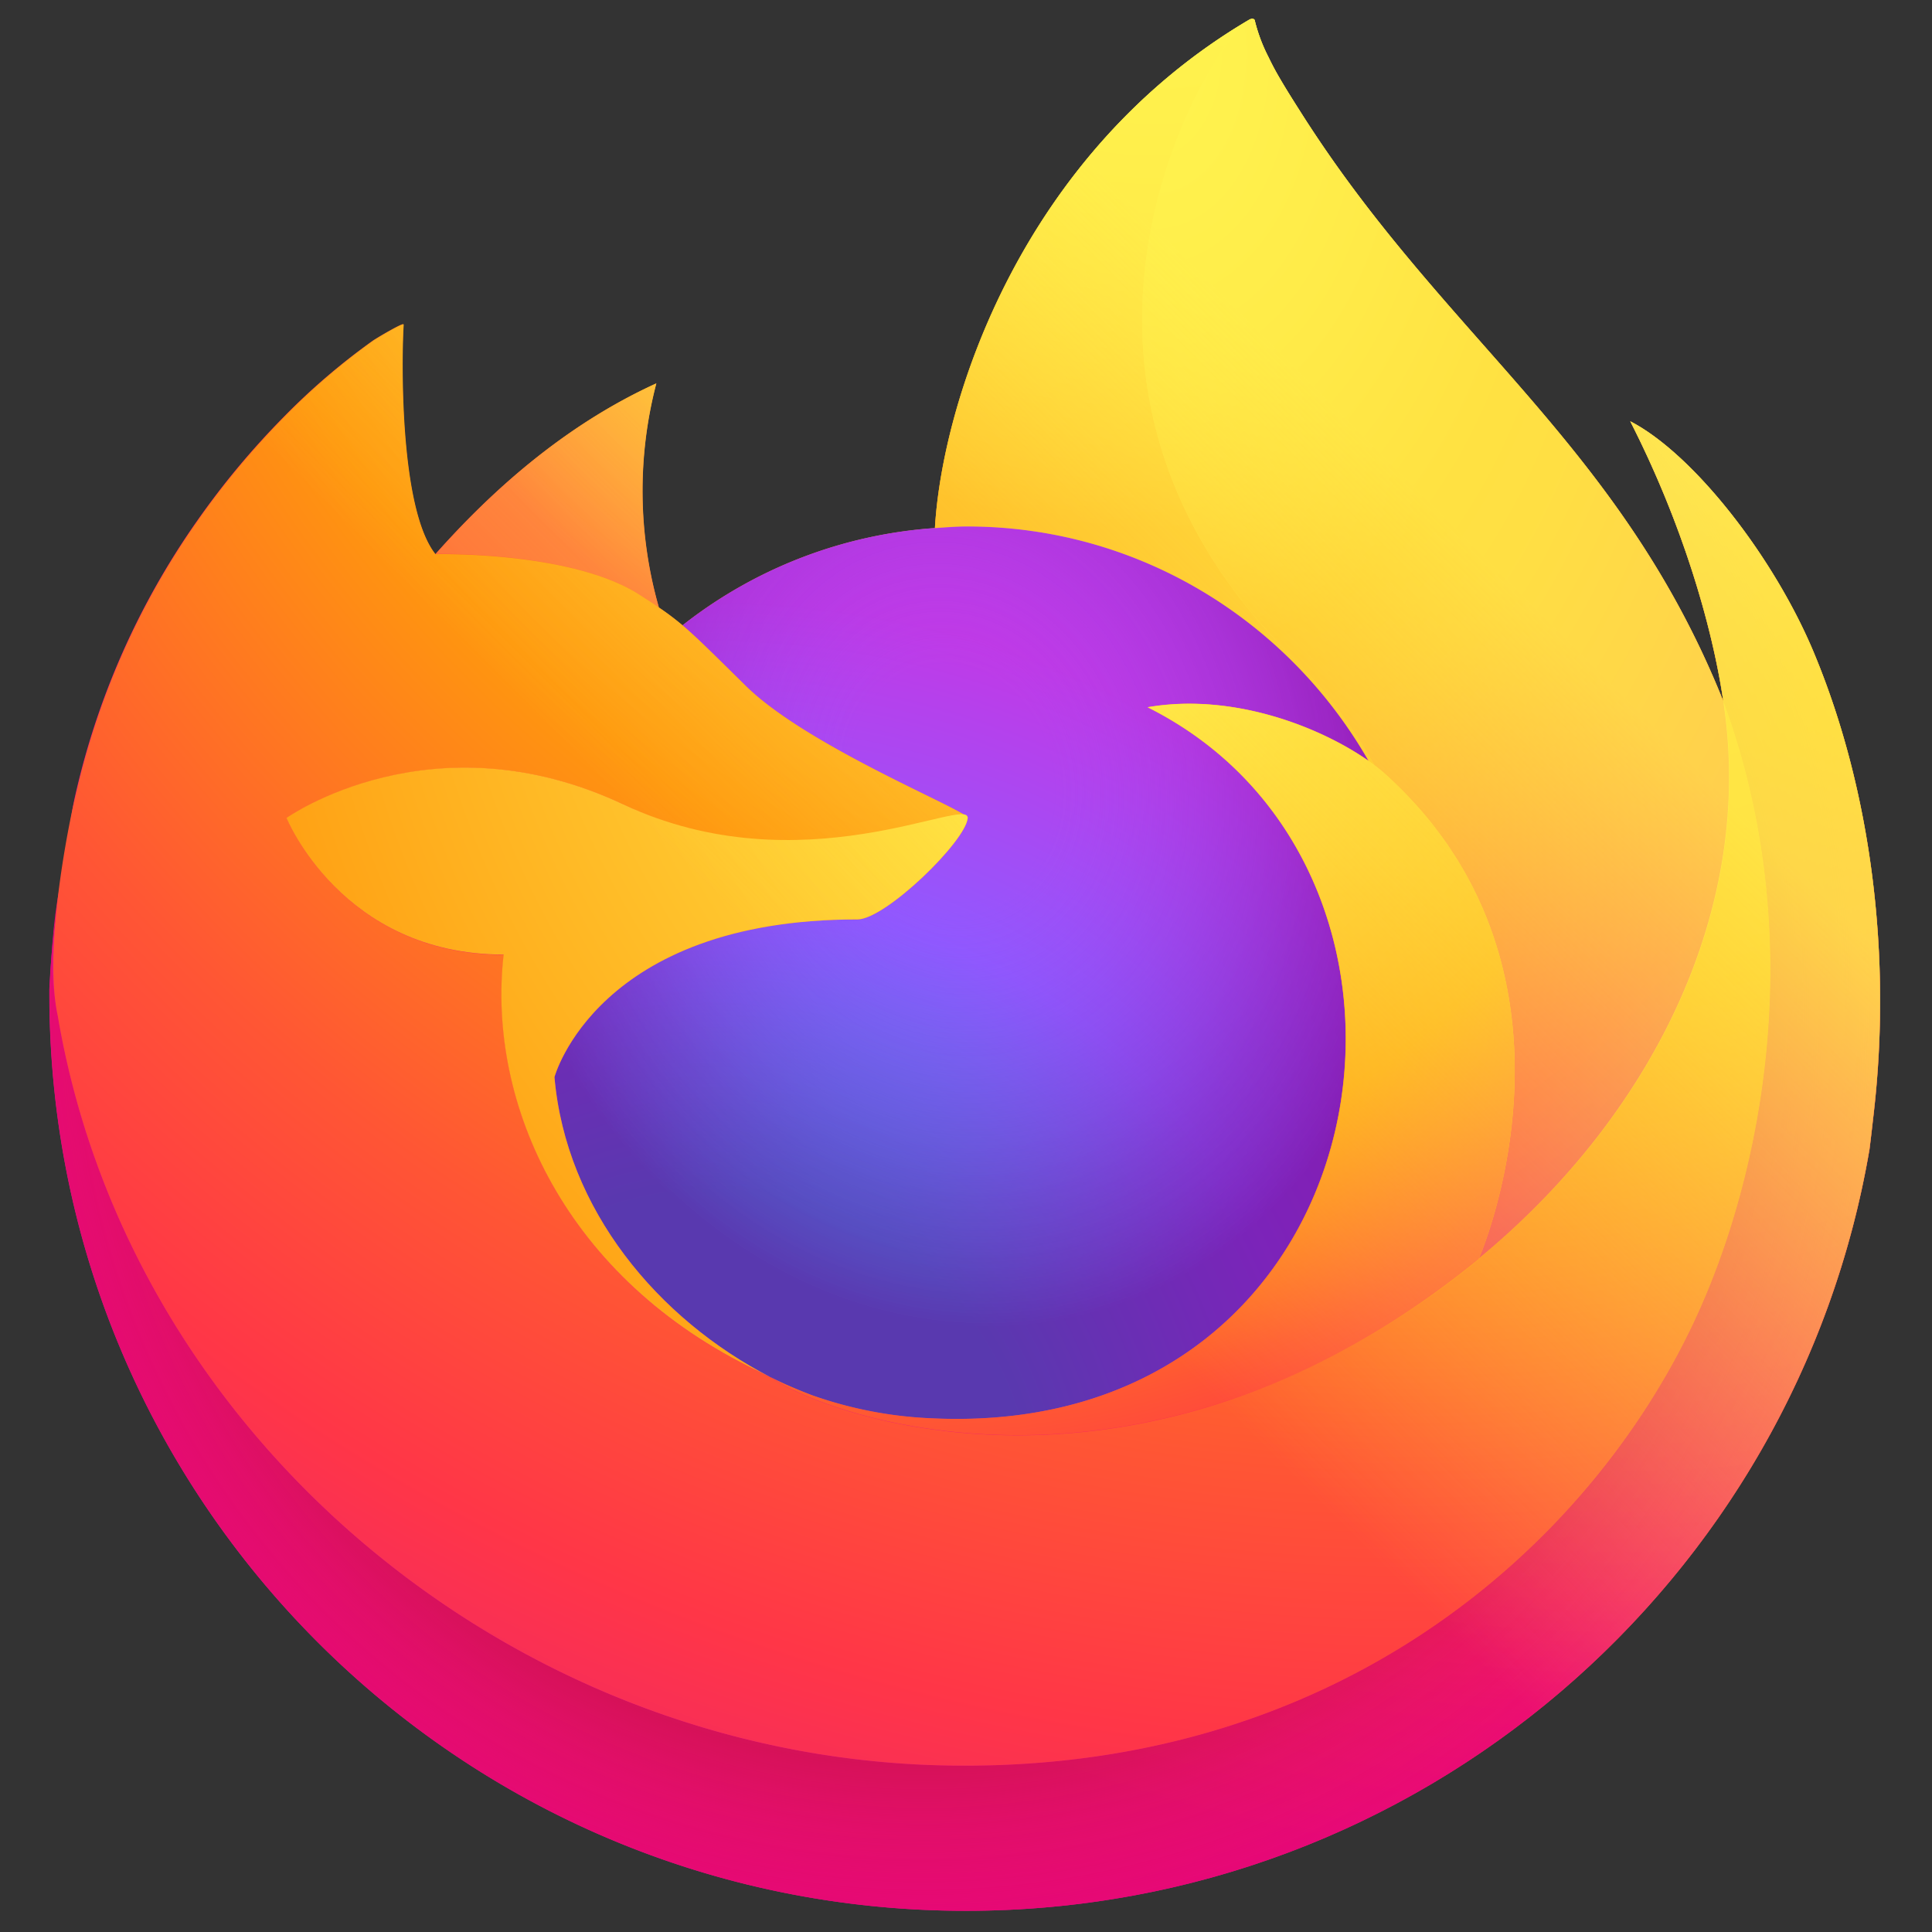 <?xml version="1.0" encoding="UTF-8" standalone="no"?>
<svg
   width="155"
   height="155"
   viewBox="0 0 155 155"
   version="1.1"
   id="svg172"
   sodipodi:docname="firefox.svg"
   inkscape:version="1.2.2 (b0a8486541, 2022-12-01)"
   xmlns:inkscape="http://www.inkscape.org/namespaces/inkscape"
   xmlns:sodipodi="http://sodipodi.sourceforge.net/DTD/sodipodi-0.dtd"
   xmlns="http://www.w3.org/2000/svg"
   xmlns:svg="http://www.w3.org/2000/svg">
  <rect x="0" y="0" width="155" height="155" fill="#333333" stroke="none"/>
  <sodipodi:namedview
     id="namedview174"
     pagecolor="#ffffff"
     bordercolor="#000000"
     borderopacity="0.25"
     inkscape:showpageshadow="2"
     inkscape:pageopacity="0.0"
     inkscape:pagecheckerboard="0"
     inkscape:deskcolor="#d1d1d1"
     showgrid="false"
     inkscape:zoom="1.6464844"
     inkscape:cx="255.69632"
     inkscape:cy="256"
     inkscape:window-width="1920"
     inkscape:window-height="1052"
     inkscape:window-x="2560"
     inkscape:window-y="0"
     inkscape:window-maximized="1"
     inkscape:current-layer="svg172" />
  <defs
     id="defs146">
    <linearGradient
       id="a"
       x1="446.9"
       y1="76.85"
       x2="47.94"
       y2="461.77"
       gradientUnits="userSpaceOnUse">
      <stop
         offset=".05"
         stop-color="#fff44f"
         id="stop2" />
      <stop
         offset=".11"
         stop-color="#ffe847"
         id="stop4" />
      <stop
         offset=".22"
         stop-color="#ffc830"
         id="stop6" />
      <stop
         offset=".37"
         stop-color="#ff980e"
         id="stop8" />
      <stop
         offset=".4"
         stop-color="#ff8b16"
         id="stop10" />
      <stop
         offset=".46"
         stop-color="#ff672a"
         id="stop12" />
      <stop
         offset=".53"
         stop-color="#ff3647"
         id="stop14" />
      <stop
         offset=".7"
         stop-color="#e31587"
         id="stop16" />
    </linearGradient>
    <radialGradient
       id="b"
       cx="428.46"
       cy="55.06"
       r="501.01"
       gradientUnits="userSpaceOnUse">
      <stop
         offset=".13"
         stop-color="#ffbd4f"
         id="stop19" />
      <stop
         offset=".19"
         stop-color="#ffac31"
         id="stop21" />
      <stop
         offset=".25"
         stop-color="#ff9d17"
         id="stop23" />
      <stop
         offset=".28"
         stop-color="#ff980e"
         id="stop25" />
      <stop
         offset=".4"
         stop-color="#ff563b"
         id="stop27" />
      <stop
         offset=".47"
         stop-color="#ff3750"
         id="stop29" />
      <stop
         offset=".71"
         stop-color="#f5156c"
         id="stop31" />
      <stop
         offset=".78"
         stop-color="#eb0878"
         id="stop33" />
      <stop
         offset=".86"
         stop-color="#e50080"
         id="stop35" />
    </radialGradient>
    <radialGradient
       id="c"
       cx="245.39"
       cy="259.88"
       r="501.01"
       gradientUnits="userSpaceOnUse">
      <stop
         offset=".3"
         stop-color="#960e18"
         id="stop38" />
      <stop
         offset=".35"
         stop-color="#b11927"
         stop-opacity=".74"
         id="stop40" />
      <stop
         offset=".43"
         stop-color="#db293d"
         stop-opacity=".34"
         id="stop42" />
      <stop
         offset=".5"
         stop-color="#f5334b"
         stop-opacity=".09"
         id="stop44" />
      <stop
         offset=".53"
         stop-color="#ff3750"
         stop-opacity="0"
         id="stop46" />
    </radialGradient>
    <radialGradient
       id="d"
       cx="305.8"
       cy="-58.64"
       r="362.96"
       gradientUnits="userSpaceOnUse">
      <stop
         offset=".13"
         stop-color="#fff44f"
         id="stop49" />
      <stop
         offset=".25"
         stop-color="#ffdc3e"
         id="stop51" />
      <stop
         offset=".51"
         stop-color="#ff9d12"
         id="stop53" />
      <stop
         offset=".53"
         stop-color="#ff980e"
         id="stop55" />
    </radialGradient>
    <radialGradient
       id="e"
       cx="189.98"
       cy="390.75"
       r="238.55"
       gradientUnits="userSpaceOnUse">
      <stop
         offset=".35"
         stop-color="#3a8ee6"
         id="stop58" />
      <stop
         offset=".47"
         stop-color="#5c79f0"
         id="stop60" />
      <stop
         offset=".67"
         stop-color="#9059ff"
         id="stop62" />
      <stop
         offset="1"
         stop-color="#c139e6"
         id="stop64" />
    </radialGradient>
    <radialGradient
       id="f"
       cx="252.16"
       cy="201.25"
       r="126.48"
       gradientTransform="matrix(0.97,-0.24,0.28,1.14,-48.36,31.43)"
       gradientUnits="userSpaceOnUse">
      <stop
         offset=".21"
         stop-color="#9059ff"
         stop-opacity="0"
         id="stop67" />
      <stop
         offset=".28"
         stop-color="#8c4ff3"
         stop-opacity=".06"
         id="stop69" />
      <stop
         offset=".75"
         stop-color="#7716a8"
         stop-opacity=".45"
         id="stop71" />
      <stop
         offset=".97"
         stop-color="#6e008b"
         stop-opacity=".6"
         id="stop73" />
    </radialGradient>
    <radialGradient
       id="g"
       cx="239.06"
       cy="34.56"
       r="171.62"
       gradientUnits="userSpaceOnUse">
      <stop
         offset="0"
         stop-color="#ffe226"
         id="stop76" />
      <stop
         offset=".12"
         stop-color="#ffdb27"
         id="stop78" />
      <stop
         offset=".3"
         stop-color="#ffc82a"
         id="stop80" />
      <stop
         offset=".5"
         stop-color="#ffa930"
         id="stop82" />
      <stop
         offset=".73"
         stop-color="#ff7e37"
         id="stop84" />
      <stop
         offset=".79"
         stop-color="#ff7139"
         id="stop86" />
    </radialGradient>
    <radialGradient
       id="h"
       cx="373.96"
       cy="-74.29"
       r="732.21"
       gradientUnits="userSpaceOnUse">
      <stop
         offset=".11"
         stop-color="#fff44f"
         id="stop89" />
      <stop
         offset=".46"
         stop-color="#ff980e"
         id="stop91" />
      <stop
         offset=".62"
         stop-color="#ff5634"
         id="stop93" />
      <stop
         offset=".72"
         stop-color="#ff3647"
         id="stop95" />
      <stop
         offset=".9"
         stop-color="#e31587"
         id="stop97" />
    </radialGradient>
    <radialGradient
       id="i"
       cx="304.59"
       cy="7.07"
       r="536.37"
       gradientTransform="matrix(0.1,0.99,-0.65,0.07,277.32,-296.33)"
       gradientUnits="userSpaceOnUse">
      <stop
         offset="0"
         stop-color="#fff44f"
         id="stop100" />
      <stop
         offset=".06"
         stop-color="#ffe847"
         id="stop102" />
      <stop
         offset=".17"
         stop-color="#ffc830"
         id="stop104" />
      <stop
         offset=".3"
         stop-color="#ff980e"
         id="stop106" />
      <stop
         offset=".36"
         stop-color="#ff8b16"
         id="stop108" />
      <stop
         offset=".45"
         stop-color="#ff672a"
         id="stop110" />
      <stop
         offset=".57"
         stop-color="#ff3647"
         id="stop112" />
      <stop
         offset=".74"
         stop-color="#e31587"
         id="stop114" />
    </radialGradient>
    <radialGradient
       id="j"
       cx="235.02"
       cy="98.12"
       r="457.12"
       gradientUnits="userSpaceOnUse">
      <stop
         offset=".14"
         stop-color="#fff44f"
         id="stop117" />
      <stop
         offset=".48"
         stop-color="#ff980e"
         id="stop119" />
      <stop
         offset=".59"
         stop-color="#ff5634"
         id="stop121" />
      <stop
         offset=".66"
         stop-color="#ff3647"
         id="stop123" />
      <stop
         offset=".9"
         stop-color="#e31587"
         id="stop125" />
    </radialGradient>
    <radialGradient
       id="k"
       cx="355.69"
       cy="124.88"
       r="500.32"
       gradientUnits="userSpaceOnUse">
      <stop
         offset=".09"
         stop-color="#fff44f"
         id="stop128" />
      <stop
         offset=".23"
         stop-color="#ffe141"
         id="stop130" />
      <stop
         offset=".51"
         stop-color="#ffaf1e"
         id="stop132" />
      <stop
         offset=".63"
         stop-color="#ff980e"
         id="stop134" />
    </radialGradient>
    <linearGradient
       id="l"
       x1="442.1"
       y1="74.79"
       x2="102.64"
       y2="414.26"
       gradientUnits="userSpaceOnUse">
      <stop
         offset=".17"
         stop-color="#fff44f"
         stop-opacity=".8"
         id="stop137" />
      <stop
         offset=".27"
         stop-color="#fff44f"
         stop-opacity=".63"
         id="stop139" />
      <stop
         offset=".49"
         stop-color="#fff44f"
         stop-opacity=".22"
         id="stop141" />
      <stop
         offset=".6"
         stop-color="#fff44f"
         stop-opacity="0"
         id="stop143" />
    </linearGradient>
  </defs>
  <g
     id="g1772"
     transform="matrix(0.306,0,0,0.306,-0.939,1.503)">
    <path
       d="m 478.71,166.38 c -10.44,-25.13 -31.6,-52.26 -48.21,-60.83 13.52,26.51 21.34,53.1 24.33,72.94 0,0 0,0.14 0.05,0.4 C 427.71,111.15 381.63,83.83 344,24.36 c -1.91,-3 -3.81,-6 -5.67,-9.21 -1.05,-1.81 -1.9,-3.45 -2.64,-5 a 43.73,43.73 0 0 1 -3.59,-9.47 0.63,0.63 0 0 0 -0.54,-0.65 0.86,0.86 0 0 0 -0.45,0 A 0.47,0.47 0 0 0 331,0.1 c -0.06,0 -0.12,0.07 -0.18,0.09 l 0.1,-0.13 c -60.37,35.36 -80.85,100.77 -82.73,133.5 a 120.27,120.27 0 0 0 -66.19,25.49 71.11,71.11 0 0 0 -6.22,-4.7 111.39,111.39 0 0 1 -0.67,-58.74 c -24.69,11.25 -43.89,29 -57.85,44.71 h -0.11 c -9.53,-12.07 -8.86,-51.88 -8.32,-60.19 -0.11,-0.52 -7.1,3.63 -8,4.26 A 174.74,174.74 0 0 0 77.34,104.51 210.18,210.18 0 0 0 54.9,131.42 202.86,202.86 0 0 0 22.65,204.24 c -0.11,0.52 -0.21,1.06 -0.32,1.59 -0.45,2.11 -2.08,12.7 -2.37,15 v 0.53 A 229.1,229.1 0 0 0 16,254.52 v 1.23 c 0,132.72 107.6,240.32 240.32,240.32 118.87,0 217.56,-86.3 236.89,-199.66 0.4,-3.07 0.73,-6.17 1.09,-9.27 4.78,-41.22 -0.53,-84.54 -15.59,-120.76 z m -277,188.12 c 1.12,0.53 2.18,1.12 3.33,1.64 l 0.16,0.1 c -1.15,-0.56 -2.32,-1.14 -3.48,-1.74 z m 55,-144.95 z M 454.9,179 v -0.23 0.26 z"
       fill="url(#a)"
       id="path148"
       style="fill:url(#a)" />
    <path
       d="m 478.71,166.38 c -10.44,-25.13 -31.6,-52.26 -48.21,-60.83 13.52,26.51 21.34,53.1 24.33,72.94 v 0.49 c 22.68,61.48 10.32,124 -7.48,162.2 -27.54,59.1 -94.21,119.68 -198.58,116.73 C 136.1,454.71 36.77,371 18.22,261.45 c -3.38,-17.29 0,-26.06 1.7,-40.09 -2.07,10.81 -2.86,13.94 -3.89,33.16 v 1.23 c 0,132.72 107.6,240.32 240.32,240.32 118.87,0 217.56,-86.3 236.89,-199.66 0.4,-3.07 0.73,-6.17 1.09,-9.27 4.75,-41.22 -0.56,-84.54 -15.62,-120.76 z"
       fill="url(#b)"
       id="path150"
       style="fill:url(#b)" />
    <path
       d="m 478.71,166.38 c -10.44,-25.13 -31.6,-52.26 -48.21,-60.83 13.52,26.51 21.34,53.1 24.33,72.94 v 0.49 c 22.68,61.48 10.32,124 -7.48,162.2 -27.54,59.1 -94.21,119.68 -198.58,116.73 C 136.1,454.71 36.77,371 18.22,261.45 c -3.38,-17.29 0,-26.06 1.7,-40.09 -2.07,10.81 -2.86,13.94 -3.89,33.16 v 1.23 c 0,132.72 107.6,240.32 240.32,240.32 118.87,0 217.56,-86.3 236.89,-199.66 0.4,-3.07 0.73,-6.17 1.09,-9.27 4.75,-41.22 -0.56,-84.54 -15.62,-120.76 z"
       fill="url(#c)"
       id="path152"
       style="fill:url(#c)" />
    <path
       d="m 361.92,194.62 c 0.53,0.37 1,0.74 1.5,1.11 A 130.49,130.49 0 0 0 341.1,166.61 C 266.4,91.91 321.52,4.63 330.81,0.19 l 0.1,-0.13 c -60.37,35.36 -80.85,100.77 -82.73,133.5 2.8,-0.19 5.59,-0.43 8.44,-0.43 45.05,0 84.29,24.78 105.3,61.49 z"
       fill="url(#d)"
       id="path154"
       style="fill:url(#d)" />
    <path
       d="m 256.77,209.54 c -0.39,6 -21.51,26.6 -28.9,26.6 -68.34,0 -79.43,41.34 -79.43,41.34 3,34.82 27.26,63.49 56.61,78.66 1.34,0.69 2.69,1.31 4,1.93 2.35,1 4.71,2 7.06,2.89 a 106.88,106.88 0 0 0 31.27,6 c 119.78,5.62 143,-143.22 56.55,-186.44 22.13,-3.85 45.11,5.06 57.94,14.07 -21,-36.71 -60.25,-61.49 -105.3,-61.49 -2.85,0 -5.64,0.24 -8.44,0.43 A 120.27,120.27 0 0 0 182,159.05 c 3.67,3.11 7.81,7.25 16.52,15.83 16.34,16.12 58.16,32.71 58.25,34.66 z"
       fill="url(#e)"
       id="path156"
       style="fill:url(#e)" />
    <path
       d="m 256.77,209.54 c -0.39,6 -21.51,26.6 -28.9,26.6 -68.34,0 -79.43,41.34 -79.43,41.34 3,34.82 27.26,63.49 56.61,78.66 1.34,0.69 2.69,1.31 4,1.93 2.35,1 4.71,2 7.06,2.89 a 106.88,106.88 0 0 0 31.27,6 c 119.78,5.62 143,-143.22 56.55,-186.44 22.13,-3.85 45.11,5.06 57.94,14.07 -21,-36.71 -60.25,-61.49 -105.3,-61.49 -2.85,0 -5.64,0.24 -8.44,0.43 A 120.27,120.27 0 0 0 182,159.05 c 3.67,3.11 7.81,7.25 16.52,15.83 16.34,16.12 58.16,32.71 58.25,34.66 z"
       fill="url(#f)"
       id="path158"
       style="fill:url(#f)" />
    <path
       d="m 170.83,151.06 c 1.95,1.26 3.55,2.32 5,3.29 a 111.39,111.39 0 0 1 -0.67,-58.74 c -24.69,11.25 -43.89,29 -57.85,44.71 1.13,-0.03 35.99,-0.66 53.52,10.74 z"
       fill="url(#g)"
       id="path160"
       style="fill:url(#g)" />
    <path
       d="M 18.22,261.45 C 36.77,371 136.1,454.71 248.85,457.91 c 104.37,2.95 171,-57.63 198.58,-116.73 17.8,-38.21 30.16,-100.72 7.48,-162.2 v -0.46 c 0,0.06 0,0.14 0.05,0.4 8.52,55.67 -19.79,109.6 -64.05,146.07 a 7.3,7.3 0 0 0 -0.13,0.31 c -86.25,70.23 -168.78,42.37 -185.49,31 -1.16,-0.56 -2.33,-1.14 -3.49,-1.74 -50.29,-24 -71.06,-69.85 -66.61,-109.14 -42.45,0 -56.93,-35.82 -56.93,-35.82 0,0 38.12,-27.18 88.36,-3.54 46.53,21.9 90.23,3.55 90.23,3.54 -0.09,-1.95 -41.91,-18.59 -58.22,-34.66 -8.71,-8.58 -12.85,-12.72 -16.52,-15.83 a 71.11,71.11 0 0 0 -6.22,-4.7 c -1.43,-1 -3,-2 -5,-3.29 -17.53,-11.4 -52.39,-10.77 -53.54,-10.74 h -0.11 c -9.53,-12.07 -8.86,-51.88 -8.32,-60.19 -0.11,-0.52 -7.1,3.63 -8,4.26 A 174.74,174.74 0 0 0 77.43,104.57 210.18,210.18 0 0 0 54.99,131.48 202.86,202.86 0 0 0 22.74,204.3 c -0.19,0.46 -8.74,37.79 -4.52,57.15 z"
       fill="url(#h)"
       id="path162"
       style="fill:url(#h)" />
    <path
       d="m 341.1,166.61 a 130.49,130.49 0 0 1 22.32,29.12 46.36,46.36 0 0 1 3.6,3 C 421.5,248.89 393,319.9 390.83,325 435.09,288.53 463.4,234.6 454.88,178.93 427.71,111.15 381.63,83.83 344,24.36 c -1.91,-3 -3.81,-6 -5.67,-9.21 -1.05,-1.81 -1.9,-3.45 -2.64,-5 a 43.73,43.73 0 0 1 -3.59,-9.47 0.63,0.63 0 0 0 -0.54,-0.65 0.86,0.86 0 0 0 -0.45,0 A 0.47,0.47 0 0 0 331,0.1 c -0.06,0 -0.12,0.07 -0.18,0.09 -9.3,4.44 -64.42,91.72 10.28,166.42 z"
       fill="url(#i)"
       id="path164"
       style="fill:url(#i)" />
    <path
       d="m 367,198.68 a 46.36,46.36 0 0 0 -3.6,-3 c -0.49,-0.37 -1,-0.74 -1.5,-1.11 -12.83,-9 -35.81,-17.92 -57.94,-14.07 86.44,43.22 63.23,192.06 -56.55,186.44 a 106.88,106.88 0 0 1 -31.27,-6 c -2.35,-0.88 -4.71,-1.85 -7.06,-2.89 -1.36,-0.62 -2.71,-1.24 -4,-1.93 l 0.16,0.1 c 16.71,11.4 99.24,39.26 185.49,-31 0,0 0.05,-0.13 0.13,-0.31 C 393,319.9 421.5,248.89 367,198.68 Z"
       fill="url(#j)"
       id="path166"
       style="fill:url(#j)" />
    <path
       d="m 148.44,277.48 c 0,0 11.09,-41.34 79.43,-41.34 7.39,0 28.51,-20.62 28.9,-26.6 0.39,-5.98 -43.7,18.36 -90.23,-3.54 -50.24,-23.64 -88.36,3.54 -88.36,3.54 0,0 14.48,35.82 56.93,35.82 -4.45,39.29 16.32,85.1 66.61,109.14 1.12,0.53 2.18,1.12 3.33,1.64 C 175.7,341 151.47,312.3 148.44,277.48 Z"
       fill="url(#k)"
       id="path168"
       style="fill:url(#k)" />
    <path
       d="m 478.71,166.38 c -10.44,-25.13 -31.6,-52.26 -48.21,-60.83 13.52,26.51 21.34,53.1 24.33,72.94 0,0 0,0.14 0.05,0.4 C 427.71,111.15 381.63,83.83 344,24.36 c -1.91,-3 -3.81,-6 -5.67,-9.21 -1.05,-1.81 -1.9,-3.45 -2.64,-5 a 43.73,43.73 0 0 1 -3.59,-9.47 0.63,0.63 0 0 0 -0.54,-0.65 0.86,0.86 0 0 0 -0.45,0 A 0.47,0.47 0 0 0 331,0.1 c -0.06,0 -0.12,0.07 -0.18,0.09 l 0.1,-0.13 c -60.37,35.36 -80.85,100.77 -82.73,133.5 2.8,-0.19 5.59,-0.43 8.44,-0.43 45.05,0 84.29,24.78 105.3,61.49 -12.83,-9 -35.81,-17.92 -57.94,-14.07 86.44,43.22 63.23,192.06 -56.55,186.44 a 106.88,106.88 0 0 1 -31.27,-6 c -2.35,-0.88 -4.71,-1.85 -7.06,-2.89 -1.36,-0.62 -2.71,-1.24 -4,-1.93 l 0.16,0.1 c -1.16,-0.56 -2.33,-1.14 -3.49,-1.74 1.12,0.53 2.18,1.12 3.33,1.64 C 175.7,341 151.47,312.3 148.44,277.48 c 0,0 11.09,-41.34 79.43,-41.34 7.39,0 28.51,-20.62 28.9,-26.6 -0.09,-1.95 -41.91,-18.59 -58.22,-34.66 -8.71,-8.58 -12.85,-12.72 -16.52,-15.83 a 71.11,71.11 0 0 0 -6.22,-4.7 111.39,111.39 0 0 1 -0.67,-58.74 c -24.69,11.25 -43.89,29 -57.85,44.71 h -0.11 c -9.53,-12.07 -8.86,-51.88 -8.32,-60.19 -0.11,-0.52 -7.1,3.63 -8,4.26 a 174.74,174.74 0 0 0 -23.49,20.12 210.18,210.18 0 0 0 -22.44,26.91 202.86,202.86 0 0 0 -32.25,72.82 c -0.11,0.52 -0.21,1.06 -0.32,1.59 -0.45,2.11 -2.49,12.85 -2.77,15.15 0,0.18 0,-0.17 0,0 A 278.84,278.84 0 0 0 16,254.52 v 1.23 c 0,132.72 107.6,240.32 240.32,240.32 118.87,0 217.56,-86.3 236.89,-199.66 0.4,-3.07 0.73,-6.17 1.09,-9.27 4.78,-41.22 -0.53,-84.54 -15.59,-120.76 z m -23.84,12.34 v 0.26 z"
       fill="url(#l)"
       id="path170"
       style="fill:url(#l)" />
  </g>
</svg>
